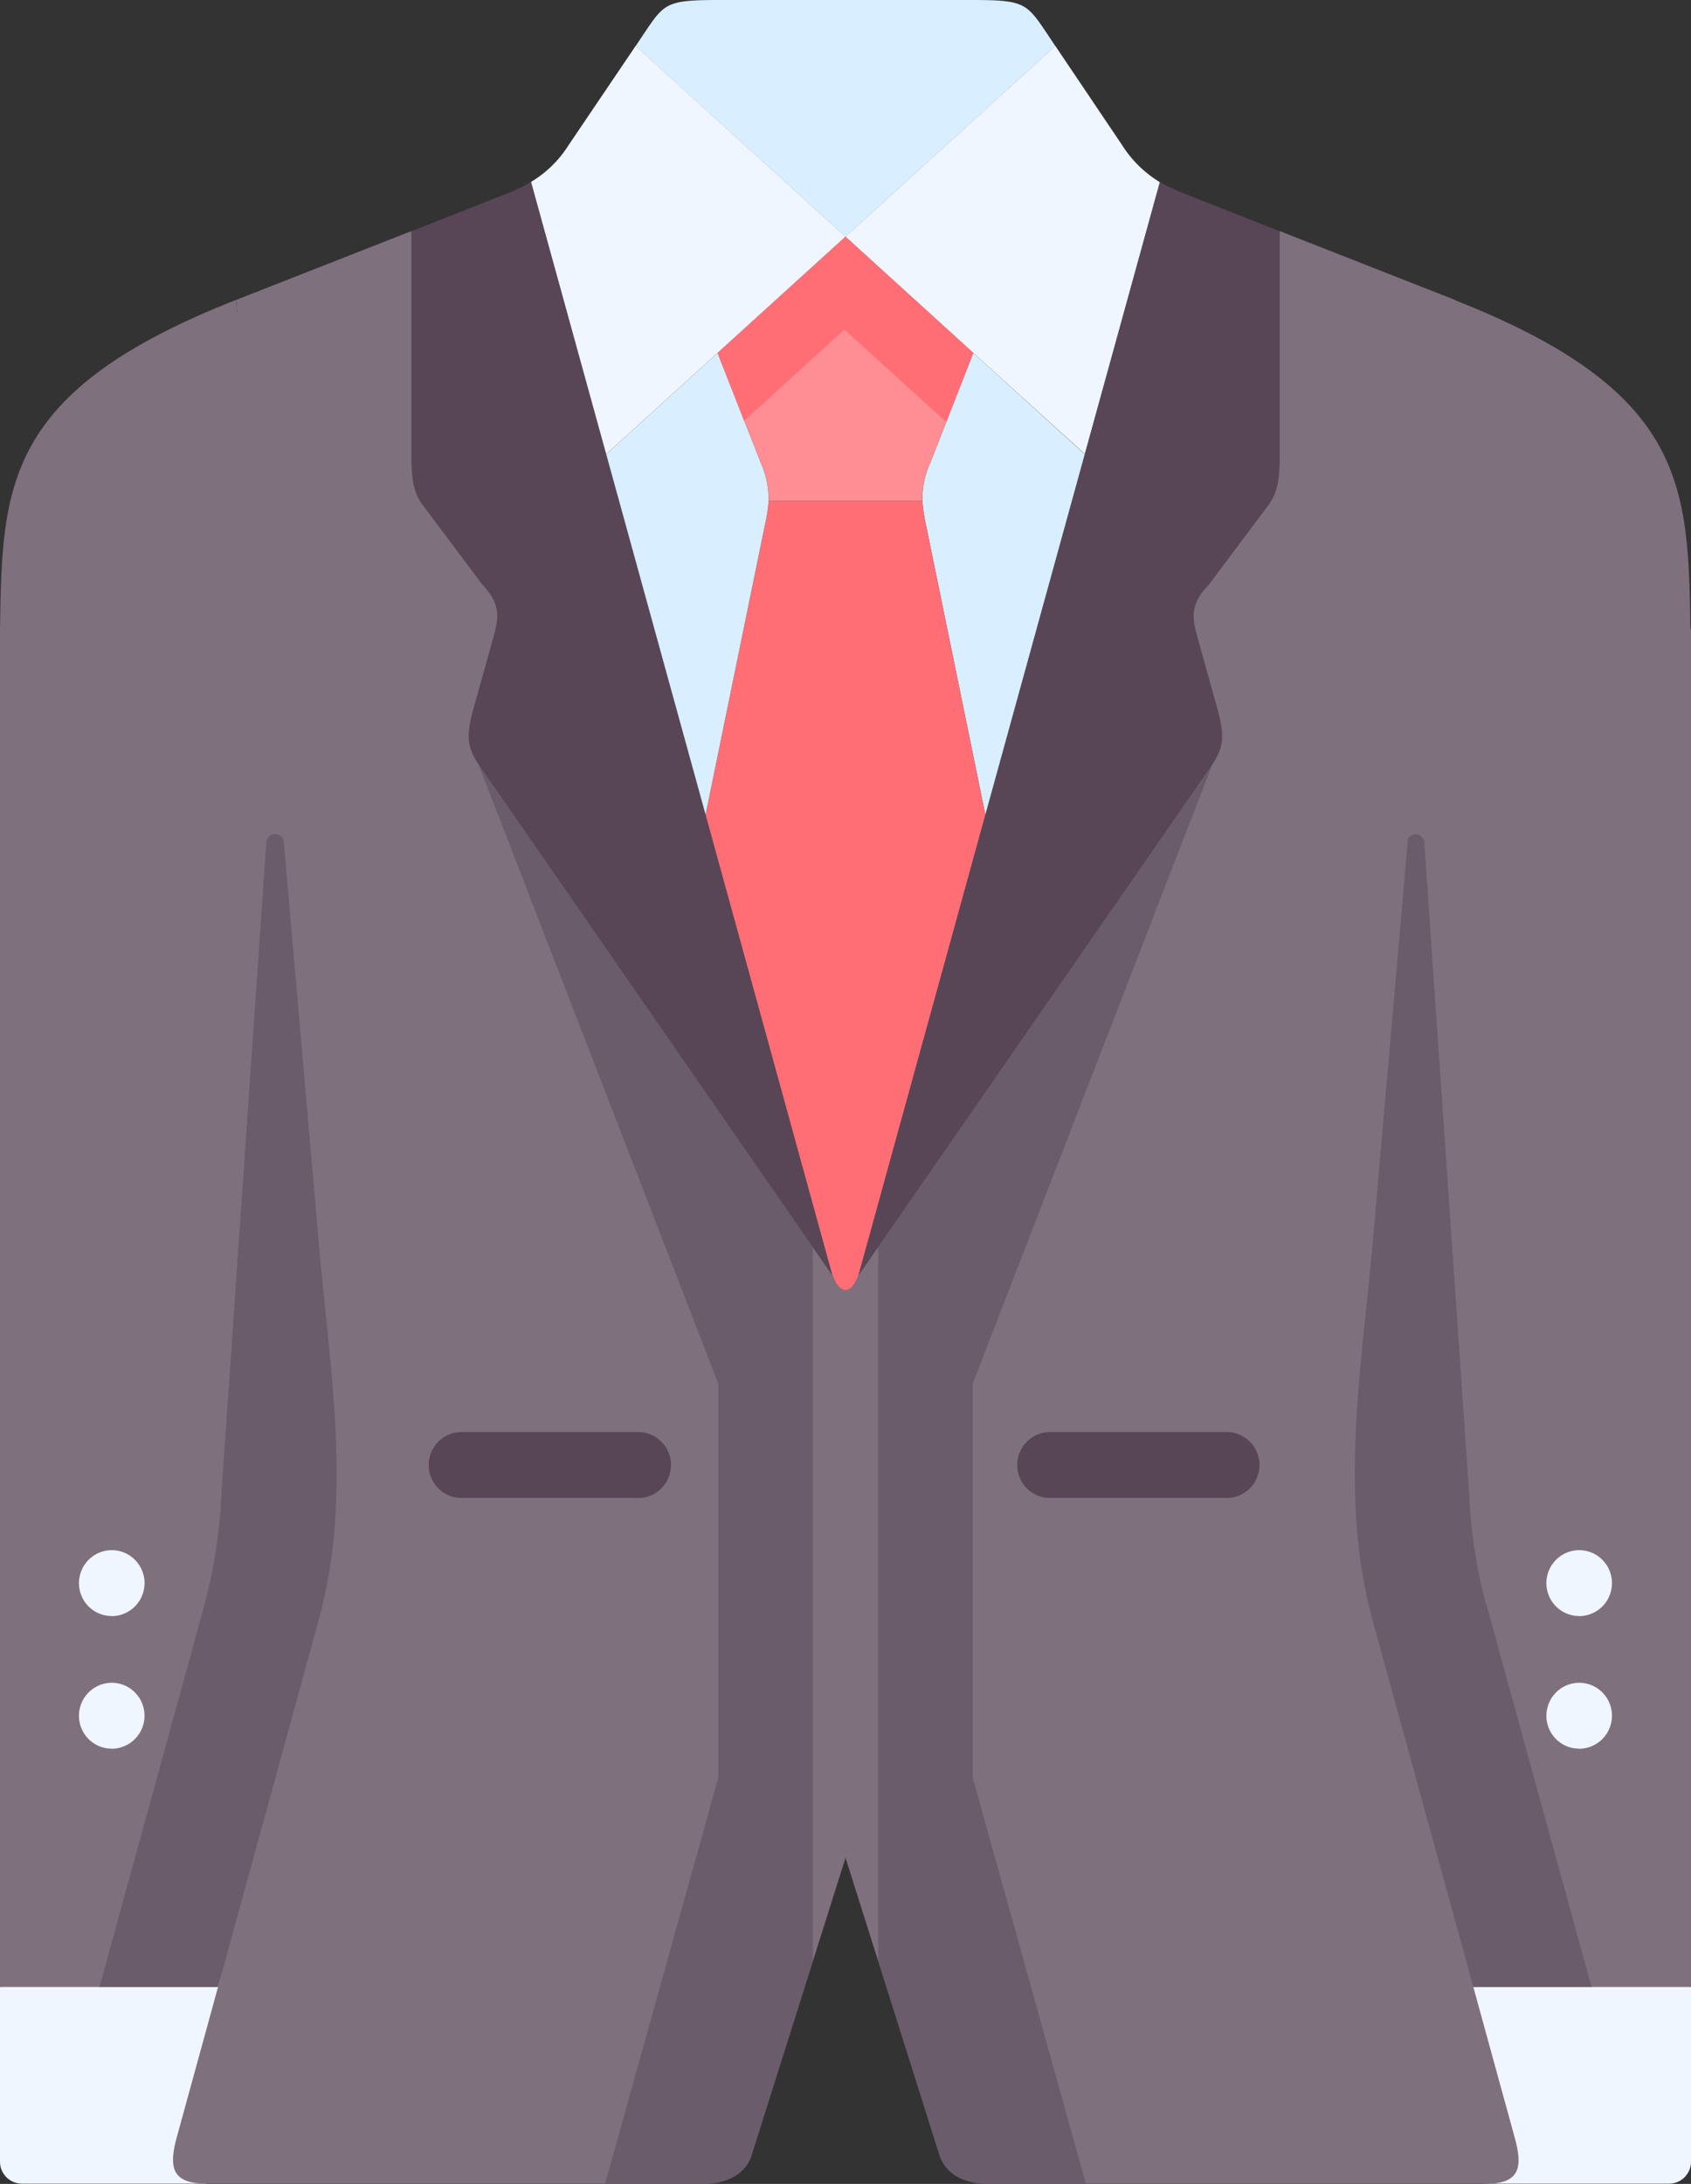 <svg width="79" height="102" viewBox="0 0 79 102" fill="none" xmlns="http://www.w3.org/2000/svg"><rect x="0" y="0" width="79" height="102" fill="#333333" stroke="none"/><path fill-rule="evenodd" clip-rule="evenodd" d="M79 92.802v8.162a1.025 1.025 0 0 1-1.019 1.025h-8.633l-1.609-12.14L79 92.802Zm-79 0v8.162a1.025 1.025 0 0 0 1.019 1.025h8.627c.529-3.025 2.347-12.363 2.347-12.363L0 92.802Z" fill="#EFF6FF"/><path fill-rule="evenodd" clip-rule="evenodd" d="m50.684 21.221-4.647 16.852-2.78-13.566a7.456 7.456 0 0 1-.164-1.108 4.039 4.039 0 0 1 .373-1.798l2.005-5.118 5.213 4.738Z" fill="#D9EEFF"/><path fill-rule="evenodd" clip-rule="evenodd" d="m43.257 24.507 2.78 13.566-5.932 21.514c-.158.457-.383.685-.605.685-.222 0-.45-.228-.613-.685l-5.929-21.514 2.78-13.566c.083-.365.14-.735.169-1.108h7.186c.027.373.082.743.164 1.108Z" fill="#FF6D75"/><path fill-rule="evenodd" clip-rule="evenodd" d="m45.471 16.483-2.002 5.118a4 4 0 0 0-.376 1.798h-7.186a4.191 4.191 0 0 0-.373-1.798l-2.01-5.118 5.976-5.429 5.971 5.429Z" fill="#FE8D94"/><path fill-rule="evenodd" clip-rule="evenodd" d="m29.695 2.143 9.805 8.911-5.977 5.429-5.213 4.738L24.803 8.5a5.273 5.273 0 0 0 1.765-1.729l3.128-4.627ZM54.19 8.5l-3.506 12.71-5.213-4.727-5.971-5.429 9.802-8.91 3.123 4.637A5.371 5.371 0 0 0 54.19 8.51V8.5Z" fill="#EFF6FF"/><path fill-rule="evenodd" clip-rule="evenodd" d="M45.342 0c2.518 0 2.6.122 3.59 1.594l.37.557-9.802 8.911-9.805-8.91.373-.558C31.053.13 31.124 0 33.653 0h11.689Zm-9.435 23.4a7.502 7.502 0 0 1-.17 1.107l-2.779 13.566-4.647-16.852 5.212-4.738 2.011 5.118c.254.565.382 1.179.373 1.798Z" fill="#D9EEFF"/><path fill-rule="evenodd" clip-rule="evenodd" d="M79 29.378v63.424H68.812l-7.443-17.107c-.7-1.61-.7-3.418-.793-5.158-.208-4.199.204-8.499.793-12.438l6.576-44.089c10.86 4.268 10.923 8.683 11.029 15.37l.026-.002ZM20.236 70.404c-.034.73-8.888 18.16-10.053 22.398H0V29.378c.1-6.688.17-11.102 11.023-15.37.441 5.046 9.216 56.213 9.203 56.397h.01Z" fill="#7E707D"/><path fill-rule="evenodd" clip-rule="evenodd" d="m69.446 74.954 4.906 17.848h-5.548L64.093 75.65a23.488 23.488 0 0 1-.793-5.158c-.208-4.199.45-8.462.793-12.438l1.63-18.708a.412.412 0 0 1 .408-.38.409.409 0 0 1 .409.38l2.097 30.445a23.81 23.81 0 0 0 .793 5.158l.016.005Z" fill="#6A5C6B"/><path fill-rule="evenodd" clip-rule="evenodd" d="M69.348 101.989h-23.25c-1.087 0-1.922-.486-2.191-1.328l-2.867-9.072-1.53-4.845V60.261c.222 0 .45-.228.608-.685l.925-1.97c8.738-18.773 12.241-29.862 18.76-46.807l8.171 3.209-3.844 44.046c-.349 3.984-1.007 8.234-.793 12.438.07 1.743.33 3.473.78 5.158l6.642 24.17c.388 1.412.264 2.18-1.392 2.18l-.019-.011ZM39.5 60.261v26.475l-1.53 4.845-2.867 9.08c-.264.85-1.11 1.328-2.198 1.328H9.655c-1.644 0-1.776-.767-1.393-2.18l6.64-24.17a23.82 23.82 0 0 0 .792-5.157c.204-4.2-.454-8.465-.792-12.438L11.03 14.008l8.175-3.209L37.99 57.37l.896 2.22c.164.457.386.686.613.686v-.014Z" fill="#7E707D"/><path fill-rule="evenodd" clip-rule="evenodd" d="m39.5 11.054 5.971 5.429-1.265 3.227-4.756-4.321-4.687 4.265-1.24-3.168 5.977-5.432Z" fill="#FF6D75"/><path fill-rule="evenodd" clip-rule="evenodd" d="M40.105 59.576 56.014 36.61c.25-.364.46-.648.623-.906L45.445 64.617v18.417l5.284 18.955h-4.65c-1.089 0-1.92-.486-2.19-1.328l-4.397-13.917V60.261c.222 0 .447-.228.605-.685h.008Z" fill="#6A5C6B"/><path fill-rule="evenodd" clip-rule="evenodd" d="m38.887 59.576-15.9-22.966c-.251-.364-.46-.648-.63-.906l11.198 28.913v18.417l-5.284 18.955h4.648c1.088 0 1.928-.486 2.195-1.328l4.4-13.917V60.261c-.228 0-.45-.228-.614-.685h-.013ZM9.554 74.954 4.647 92.802h5.536l4.71-17.152c.453-1.685.719-3.415.793-5.158.204-4.199-.454-8.462-.792-12.438l-1.636-18.72a.413.413 0 0 0-.408-.378.409.409 0 0 0-.408.379l-2.098 30.453a23.92 23.92 0 0 1-.793 5.158l.003.008Z" fill="#6A5C6B"/><path d="M5.218 75.478a1.53 1.53 0 0 1-1.081-.45 1.542 1.542 0 0 1 .5-2.51 1.525 1.525 0 0 1 1.67.337 1.543 1.543 0 0 1-1.089 2.628v-.005Zm0 6.193a1.52 1.52 0 0 1-1.081-.449 1.535 1.535 0 0 1-.449-1.086 1.546 1.546 0 0 1 .947-1.423 1.525 1.525 0 0 1 1.67.335 1.543 1.543 0 0 1-1.087 2.629v-.006Z" fill="#EFF6FF"/><path d="M41.03 57.605v33.976l-1.53-4.845-1.53 4.845V57.613a1.374 1.374 0 0 1 .021-.265l.896 2.22c.164.457.386.685.613.685.227 0 .45-.228.608-.685.311-.666.62-1.328.922-1.97v.007Z" fill="#7E707D"/><path d="M73.774 75.478c-.406 0-.795-.163-1.082-.45a1.542 1.542 0 0 1 .5-2.51 1.525 1.525 0 0 1 1.67.337 1.543 1.543 0 0 1-1.088 2.628v-.005Zm0 6.193a1.519 1.519 0 0 1-1.082-.449 1.535 1.535 0 0 1-.448-1.086 1.546 1.546 0 0 1 .947-1.423 1.525 1.525 0 0 1 1.67.335 1.543 1.543 0 0 1-1.087 2.629v-.006Z" fill="#EFF6FF"/><path d="M57.371 69.964h-8.254a1.527 1.527 0 0 1-1.473-.935 1.547 1.547 0 0 1 .868-2.045c.193-.074.399-.107.605-.099h8.254c.395.017.769.186 1.043.473a1.545 1.545 0 0 1 0 2.133 1.529 1.529 0 0 1-1.043.473Zm-27.493 0h-8.255a1.527 1.527 0 0 1-1.473-.935 1.547 1.547 0 0 1 .868-2.045c.193-.074.399-.107.605-.099h8.255a1.53 1.53 0 0 1 1.042.473 1.545 1.545 0 0 1 0 2.133 1.529 1.529 0 0 1-1.043.473Z" fill="#584657"/><path fill-rule="evenodd" clip-rule="evenodd" d="M40.105 59.576 56.013 36.61c.251-.364.46-.648.624-.906.5-.767.61-1.261.232-2.618l-.914-3.28c-.29-1.031-.338-1.594.529-2.51l2.642-3.528c.425-.55.66-.982.66-2.446V10.8l-4.491-1.77a8.508 8.508 0 0 1-1.107-.53L50.68 21.21l-4.647 16.853-5.929 21.513Zm-1.218 0-15.9-22.966c-.251-.364-.46-.648-.63-.906-.501-.767-.612-1.261-.234-2.618l.916-3.28c.291-1.031.339-1.594-.512-2.51l-2.642-3.528c-.434-.55-.666-.982-.666-2.446V10.8l4.492-1.769a7.994 7.994 0 0 0 1.099-.53l3.509 12.71 4.647 16.853 5.921 21.513Z" fill="#584657"/></svg>